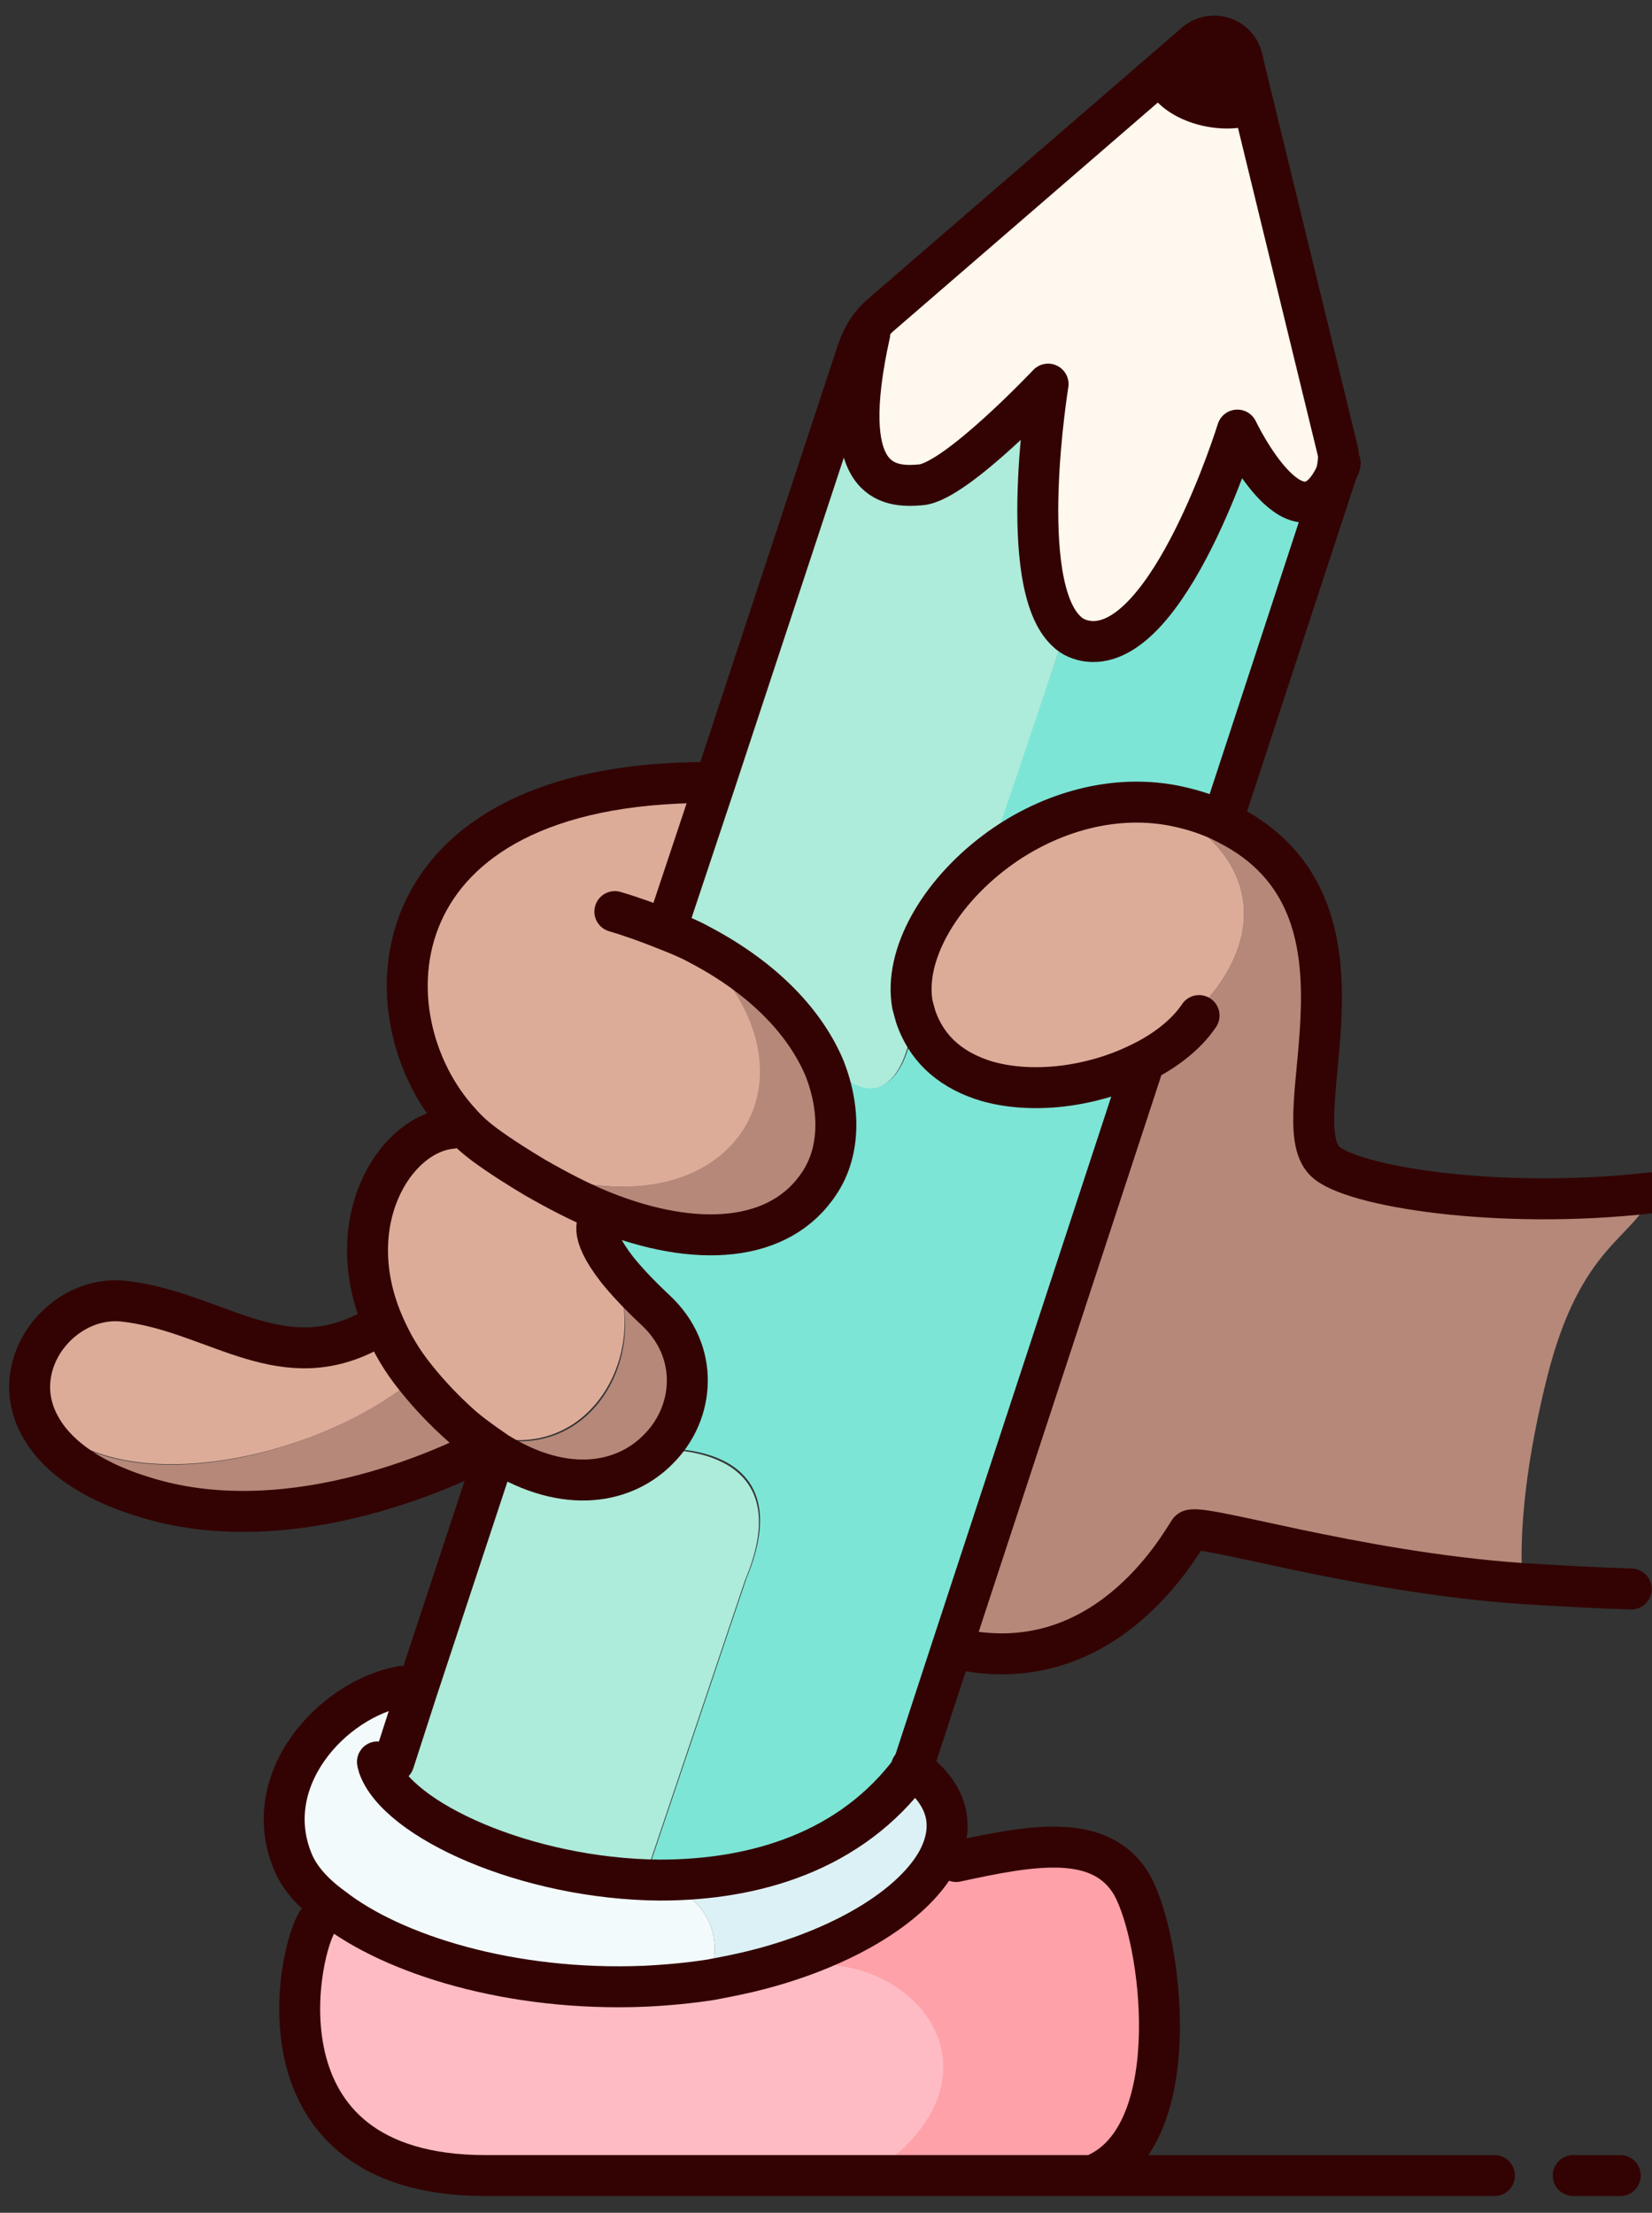 <?xml version="1.0" encoding="utf-8"?>
<!-- Generator: Adobe Illustrator 22.0.0, SVG Export Plug-In . SVG Version: 6.00 Build 0)  -->
<svg version="1.1" id="Layer_3" xmlns="http://www.w3.org/2000/svg" xmlns:xlink="http://www.w3.org/1999/xlink" x="0px" y="0px"
	 viewBox="0 0 151 202.2" style="enable-background:new 0 0 151 202.2;" xml:space="preserve">
<rect x="0" y="0" width="151" height="202.2" fill="#333333" stroke="none"/>
<style type="text/css">
	.st0{fill:#FFF8EE;}
	.st1{fill:#B58879;}
	.st2{fill:#DDAC99;}
	.st3{fill:#FFA1A8;}
	.st4{fill:#FFBBC3;}
	.st5{fill:#DCF1F6;}
	.st6{fill:#F2FAFC;}
	.st7{fill:#7CE5D6;}
	.st8{fill:#ADEBDA;}
	.st9{fill:none;stroke:#330303;stroke-width:3.743;stroke-linecap:round;stroke-linejoin:round;stroke-miterlimit:10;}
	.st10{fill:none;}
</style>
<g id="XMLID_8_">
	<g>
		<path class="st0" d="M113.7,5.6l8.7,35.7c0.1,0.6,0,1.1-0.1,1.7c-3.5,8.5-9.2-3.6-9.2-3.6s-6.2,20-13.6,19.3
			c-0.8-0.1-1.4-0.4-2-0.9c-4.7-4.3-1.7-22.6-1.7-22.6s-8.4,8.9-11.6,9.2c-3.2,0.3-7.7-0.3-4.7-13.8l-0.3-0.2
			c0.4-0.6,0.9-1.2,1.4-1.6l28.8-24.8C111,2.5,113.4,3.5,113.7,5.6z"/>
		<path class="st1" d="M90.4,98.5c14.2,3.3,33.6-14.5,16.8-24.4l0.1-0.5c1.5,0.3,2.9,0.7,4.4,1.4c0.2,0.1,0.4,0.2,0.6,0.3
			c15,7.6,4.9,26.9,8.9,30.8c2.3,2.3,15.8,4.5,29.8,2.9c-1.5,4.2-6.5,4.5-9.6,16.9c-3.1,12.4-2.2,18.8-2.2,18.8
			c-15.7-1.2-29.9-5.7-30.4-4.8c-1,1.5-7.9,13.9-21.5,10.7l-0.2-0.1l17.3-52.7l-0.3-0.6c-4.2,2-9.5,2.7-13.7,1.5L90.4,98.5z"/>
		<path class="st1" d="M63.8,86.4c6.1,3.1,9.8,7.3,11.5,11.4c1.6,3.9,1.3,7.6-0.5,10.4c-3.6,5.6-11.3,6.1-19.8,2.6
			c-2-0.8-4.1-1.8-6.2-3.1l0.3-0.6c17.8,5.9,27-8.9,14.5-20.4L63.8,86.4z"/>
		<path class="st1" d="M59.9,119.8c4.1,3.8,3.5,9.4,0.3,12.7c-3,3.1-8.5,4.3-14.8,0.3c-0.3-0.2-0.7-0.4-1-0.7
			c-0.7-0.5-1.4-1-2.1-1.6c10.9,4.9,17.5-6.2,13.8-14.2l0.3-0.2C57.2,117.1,58.3,118.3,59.9,119.8z"/>
		<path class="st1" d="M42.3,130.5c0.7,0.6,1.4,1.1,2.1,1.6l-0.3,0.4c0,0-16.3,9.1-31,4.4c-5.3-1.7-8.2-4.1-9.6-6.6l1.1-0.1
			c6.6,6.6,23.4,3.6,32.9-4l0.3-0.2C39.1,127.5,40.5,129,42.3,130.5z"/>
		<path class="st2" d="M83.5,91.8c-0.8-4.5,2.4-10.1,7.6-14c4.4-3.3,10.3-5.3,16.2-4.2l-0.1,0.5c16.8,9.9-2.6,27.7-16.8,24.4
			l-0.1,0.2c-3-0.9-5.4-2.7-6.5-5.9C83.7,92.6,83.6,92.2,83.5,91.8z"/>
		<path class="st2" d="M37.9,126l-0.3,0.2c-9.6,7.6-26.4,10.5-32.9,4l-1.1,0.1c-3-5.7,2.2-11.9,7.7-11.3c8.1,0.8,14,6.8,21.9,3
			l1.8-0.8C35.7,122.8,36.7,124.4,37.9,126z"/>
		<path class="st2" d="M54.8,111.5c0,0-1.2,1,1.6,4.5l-0.3,0.2c3.6,7.9-3,19.1-13.8,14.2c-1.7-1.5-3.2-3-4.3-4.5
			c-1.3-1.6-2.2-3.2-2.9-4.8c-4.1-9.3,0.9-17.5,6.2-18l0.8-0.5c0.7,0.8,1.4,1.4,2.2,2c1.5,1.1,3.1,2.1,4.6,3
			c2.1,1.2,4.2,2.3,6.2,3.1L54.8,111.5z"/>
		<path class="st2" d="M60.9,85c1,0.4,2,0.9,2.9,1.3l-0.1,0.3C76.2,98.2,67,113,49.2,107.1l-0.3,0.6c-1.5-0.9-3.1-1.9-4.6-3
			c-0.8-0.6-1.5-1.2-2.2-2c-8.8-9.5-8.1-31.1,22.6-31.1l0.6,0.2L61,84.6L60.9,85z"/>
		<path class="st3" d="M69.7,179.9c7.9-2.1,13.9-5.9,16.1-9.9l1.6,0.1c6.9-1.5,13.3-2.7,16.1,2.2c2.7,4.9,4.9,22.2-3,26.2v0.3
			c-6.7,0-13.8,0-20.7,0v-0.4c13.7-9.1,2.9-22.1-10.1-18.3L69.7,179.9z"/>
		<path class="st4" d="M65.1,180.9c1.6-0.3,3.1-0.6,4.6-1l0.1,0.2c13-3.8,23.7,9.2,10.1,18.3v0.4c-14.3,0-27.7,0-35.4,0
			c-22,0-17.1-21.3-15.3-23.3l1.4-1.3c5.5,4.3,16.3,7.7,28.5,7.2C61.1,181.4,63.1,181.2,65.1,180.9z"/>
		<path class="st5" d="M69.7,179.9c-1.5,0.4-3,0.7-4.6,1l-0.1-0.6c1.5-5.4-2.6-7.7-4.7-8.5c8.7,0,17.5-2.6,23.1-10.2
			c3.5,2.5,4.1,5.5,2.4,8.5C83.6,174,77.6,177.8,69.7,179.9z"/>
		<path class="st6" d="M34.6,161.4c1.7,4.9,13.5,10.3,25.7,10.4c2.1,0.8,6.2,3.1,4.7,8.5l0.1,0.6c-2,0.3-4,0.5-6.1,0.6
			c-12.2,0.5-23-2.9-28.5-7.2c-1.7-1.3-3-2.7-3.6-4.1c-3.2-7.4,3.4-14.8,9.9-16.1l1.4,0.5L36,161L34.6,161.4z"/>
		<path class="st7" d="M111.9,74.5l-0.3,0.5c-1.5-0.7-2.9-1.1-4.4-1.4c-5.9-1.1-11.8,0.9-16.2,4.2l-0.3-0.6L97.3,58l0.3-0.3
			c0.5,0.5,1.2,0.8,2,0.9c7.4,0.8,13.6-19.3,13.6-19.3s5.7,12,9.2,3.6c0,0.1-0.1,0.3-0.1,0.4L111.9,74.5z"/>
		<path class="st7" d="M104.3,97.9L87,150.5l-3.6,11c-5.5,7.6-14.4,10.3-23.1,10.2c-0.7-0.3-1.2-0.4-1.2-0.4l9.1-27
			c5.1-12.2-6.7-12-8-11.9c3.3-3.3,3.8-8.9-0.3-12.7c-1.6-1.5-2.7-2.7-3.5-3.7c-2.8-3.6-1.6-4.5-1.6-4.5l0.3-0.8
			c8.5,3.4,16.2,2.9,19.8-2.6c1.8-2.7,2-6.5,0.5-10.4l0.7-0.3c4.7,4.9,7.4-0.1,7.5-5.6c0.1,0.4,0.2,0.8,0.3,1.1
			c1.1,3.1,3.5,5,6.5,5.9c4.2,1.2,9.5,0.5,13.7-1.5L104.3,97.9z"/>
		<path class="st8" d="M60.1,132.5c1.3-0.1,13.1-0.2,8,11.9l-9.1,27c0,0,0.5,0.1,1.2,0.4c-12.2-0.1-24-5.5-25.7-10.4L36,161l2.1-6.5
			l7.1-21.5l0.1-0.2C51.7,136.7,57.1,135.5,60.1,132.5z"/>
		<path class="st8" d="M79.5,30.5c-3,13.6,1.5,14.1,4.7,13.8c3.2-0.3,11.6-9.2,11.6-9.2s-3,18.3,1.7,22.6L97.3,58l-6.5,19.2l0.3,0.6
			c-5.2,3.9-8.4,9.5-7.6,14c-0.1,5.6-2.8,10.6-7.5,5.6l-0.7,0.3c-1.7-4.1-5.4-8.2-11.5-11.4c-0.9-0.5-1.9-0.9-2.9-1.3l0.2-0.4
			l4.3-12.9l13.1-39.7c0.2-0.6,0.5-1.1,0.8-1.7L79.5,30.5z"/>
	</g>
	<g>
		<path class="st9" d="M64.7,71.5c-30.7,0-31.4,21.6-22.6,31.1c0.7,0.8,1.4,1.4,2.2,2c1.5,1.1,3.1,2.1,4.6,3
			c2.1,1.2,4.2,2.3,6.2,3.1c8.5,3.4,16.2,2.9,19.8-2.6c1.8-2.7,2-6.5,0.5-10.4c-1.7-4.1-5.4-8.2-11.5-11.4c-0.9-0.5-1.9-0.9-2.9-1.3
			c-1.5-0.6-3.1-1.2-4.8-1.7"/>
		<path class="st9" d="M41.3,103.1c-5.3,0.5-10.3,8.7-6.2,18c0.7,1.6,1.6,3.2,2.9,4.8c1.2,1.5,2.6,3,4.3,4.5
			c0.7,0.6,1.4,1.1,2.1,1.6c0.3,0.2,0.7,0.5,1,0.7c6.4,4,11.8,2.8,14.8-0.3c3.3-3.3,3.8-8.9-0.3-12.7c-1.6-1.5-2.7-2.7-3.5-3.7
			c-2.8-3.6-1.6-4.5-1.6-4.5"/>
		<path class="st9" d="M33.2,121.9c-7.9,3.8-13.8-2.1-21.9-3c-5.6-0.6-10.7,5.7-7.7,11.3c1.3,2.5,4.3,5,9.6,6.6
			c14.7,4.6,31-4.4,31-4.4"/>
		<path class="st9" d="M109.6,92.8c-1.2,1.8-3.3,3.4-5.7,4.5c-4.2,2-9.5,2.7-13.7,1.5c-3-0.9-5.4-2.7-6.5-5.9
			c-0.1-0.4-0.2-0.7-0.3-1.1c-0.8-4.5,2.4-10.1,7.6-14c4.4-3.3,10.3-5.3,16.2-4.2c1.5,0.3,2.9,0.7,4.4,1.4c0.2,0.1,0.4,0.2,0.6,0.3
			c15,7.6,4.9,26.9,8.9,30.8c2.3,2.3,15.8,4.5,29.8,2.9"/>
		<path class="st9" d="M87.2,150.6c13.6,3.2,20.5-9.2,21.5-10.7c0.6-0.9,14.8,3.7,30.4,4.8c3.3,0.2,6.8,0.4,10,0.5"/>
		<path class="st9" d="M79.5,30.5c-3,13.6,1.5,14.1,4.7,13.8c3.2-0.3,11.6-9.2,11.6-9.2s-3,18.3,1.7,22.6c0.5,0.5,1.2,0.8,2,0.9
			c7.4,0.8,13.6-19.3,13.6-19.3s5.7,12,9.2,3.6c0.1-0.2,0.2-0.4,0.2-0.6"/>
		<path class="st9" d="M106.5,7.2c1.2,2.2,5.2,3.3,7.9,2.3"/>
		<polyline class="st9" points="45.2,133 38.1,154.5 36,161 		"/>
		<path class="st9" d="M111.9,74.5l10.2-31.1c0-0.1,0.1-0.3,0.1-0.4c0.1-0.6,0.2-1.1,0.1-1.7l-8.7-35.7c-0.3-2.1-2.7-3-4.3-1.7
			L80.6,28.7c-0.6,0.5-1,1-1.4,1.6c-0.3,0.5-0.6,1.1-0.8,1.7L65.3,71.7L61,84.6"/>
		<path class="st9" d="M34.5,161c0,0.1,0.1,0.3,0.1,0.4c1.7,4.9,13.5,10.3,25.7,10.4c8.7,0,17.5-2.6,23.1-10.2l3.6-11l17.3-52.7"/>
		<path class="st9" d="M36.7,154.1c-6.4,1.2-13.1,8.6-9.9,16.1c0.6,1.4,1.8,2.8,3.6,4.1c5.5,4.3,16.3,7.7,28.5,7.2
			c2.1-0.1,4.2-0.3,6.1-0.6c1.6-0.3,3.1-0.6,4.6-1c7.9-2.1,13.9-5.9,16.1-9.9c1.6-3,1.1-6-2.4-8.5"/>
		<line class="st9" x1="143.8" y1="198.8" x2="148.1" y2="198.8"/>
		<path class="st9" d="M29.1,175.5c-1.7,2-6.7,23.3,15.3,23.3c7.7,0,21.2,0,35.4,0c6.9,0,13.9,0,20.7,0c19,0,35.3,0,36.1,0"/>
		<path class="st9" d="M87.4,170.1c6.9-1.5,13.3-2.7,16.1,2.2c2.7,4.9,4.9,22.2-3,26.2"/>
		<path class="st10" d="M65,180.3c1.5-5.4-2.6-7.7-4.7-8.5c-0.7-0.3-1.2-0.4-1.2-0.4l9.1-27c5.1-12.2-6.7-12-8-11.9
			c-0.1,0-0.1,0-0.1,0"/>
		<line class="st10" x1="97.3" y1="58" x2="90.8" y2="77.2"/>
		<path class="st10" d="M69.3,180.3c0.2-0.1,0.3-0.1,0.5-0.1c13-3.8,23.7,9.2,10.1,18.3"/>
		<path class="st10" d="M63.7,86.7C76.2,98.2,67,113,49.2,107.1"/>
		<path class="st10" d="M56.1,116.3c3.6,7.9-3,19.1-13.8,14.2"/>
		<path class="st10" d="M37.6,126.2c-9.6,7.6-26.4,10.5-32.9,4"/>
		<path class="st10" d="M90.4,98.5c14.2,3.3,33.6-14.5,16.8-24.4"/>
		<path class="st10" d="M152.7,105.1c-0.2,0.1-0.8,1.5-1.7,3.9c-2.8,7.6-8.3,24.7-11.9,35.7c-1.9,6-3.2,10.2-3.2,10.2"/>
		<path class="st10" d="M76,97.4c4.7,4.9,7.4-0.1,7.5-5.6c0-0.6,0-1.2-0.1-1.8"/>
	</g>
</g>
<polyline class="st9" points="114.4,9.5 109.2,6.2 111.1,8.2 111.5,4.3 "/>
</svg>
